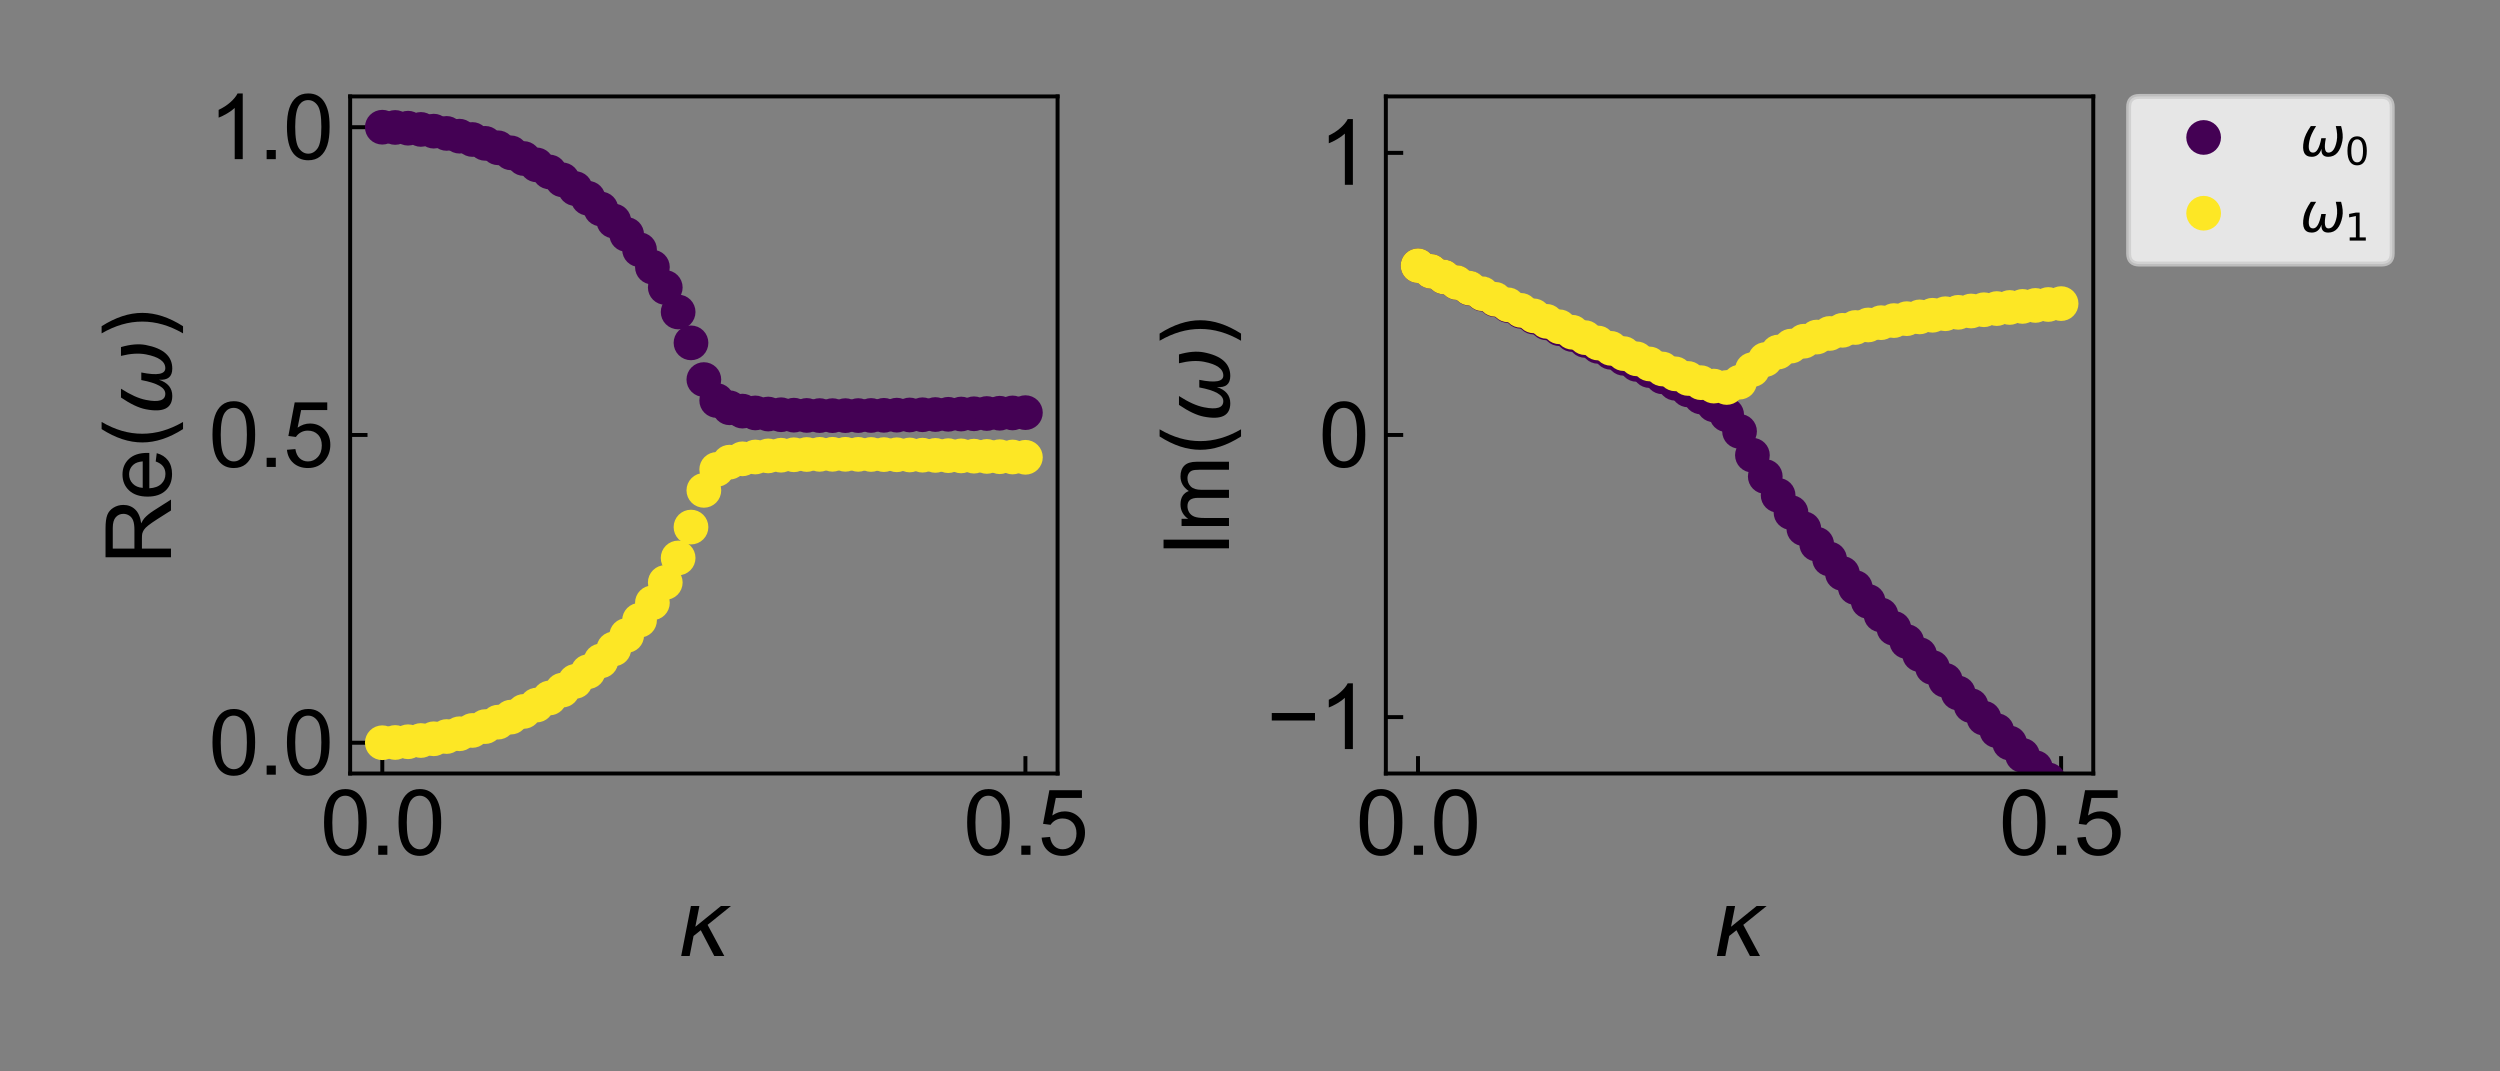 <?xml version="1.0" encoding="utf-8" standalone="no"?>
<!DOCTYPE svg PUBLIC "-//W3C//DTD SVG 1.1//EN"
  "http://www.w3.org/Graphics/SVG/1.1/DTD/svg11.dtd">
<svg xmlns:xlink="http://www.w3.org/1999/xlink" width="504pt" height="216pt" viewBox="0 0 504 216" xmlns="http://www.w3.org/2000/svg" version="1.1">
 <rect x="0" y="0" width="504" height="216" fill="#808080" stroke="none"/>
 <defs>
  <style type="text/css">*{stroke-linejoin: round; stroke-linecap: butt}</style>
 </defs>
 <g id="figure_1">
  <g id="patch_1">
   <path d="M 0 216 
L 504 216 
L 504 0 
L 0 0 
L 0 216 
z
" style="fill: none"/>
  </g>
  <g id="axes_1">
   <g id="patch_2">
    <path d="M 70.59 155.94 
L 213.206 155.94 
L 213.206 19.44 
L 70.59 19.44 
L 70.59 155.94 
z
" style="fill: none"/>
   </g>
   <g id="matplotlib.axis_1">
    <g id="xtick_1">
     <g id="line2d_1">
      <defs>
       <path id="m6645f4908b" d="M 0 0 
L 0 -3.5 
" style="stroke: #000000; stroke-width: 0.8"/>
      </defs>
      <g>
       <use xlink:href="#m6645f4908b" x="77.073" y="155.94" style="stroke: #000000; stroke-width: 0.8"/>
      </g>
     </g>
     <g id="text_1">
      <!-- 0.0 -->
      <g transform="translate(64.563 172.324) scale(0.18 -0.18)">
       <defs>
        <path id="ArialMT-30" d="M 266 2259 
Q 266 3072 433 3567 
Q 600 4063 929 4331 
Q 1259 4600 1759 4600 
Q 2128 4600 2406 4451 
Q 2684 4303 2865 4023 
Q 3047 3744 3150 3342 
Q 3253 2941 3253 2259 
Q 3253 1453 3087 958 
Q 2922 463 2592 192 
Q 2263 -78 1759 -78 
Q 1097 -78 719 397 
Q 266 969 266 2259 
z
M 844 2259 
Q 844 1131 1108 757 
Q 1372 384 1759 384 
Q 2147 384 2411 759 
Q 2675 1134 2675 2259 
Q 2675 3391 2411 3762 
Q 2147 4134 1753 4134 
Q 1366 4134 1134 3806 
Q 844 3388 844 2259 
z
" transform="scale(0.016)"/>
        <path id="ArialMT-2e" d="M 581 0 
L 581 641 
L 1222 641 
L 1222 0 
L 581 0 
z
" transform="scale(0.016)"/>
       </defs>
       <use xlink:href="#ArialMT-30"/>
       <use xlink:href="#ArialMT-2e" x="55.615"/>
       <use xlink:href="#ArialMT-30" x="83.398"/>
      </g>
     </g>
    </g>
    <g id="xtick_2">
     <g id="line2d_2">
      <g>
       <use xlink:href="#m6645f4908b" x="206.723" y="155.94" style="stroke: #000000; stroke-width: 0.8"/>
      </g>
     </g>
     <g id="text_2">
      <!-- 0.5 -->
      <g transform="translate(194.213 172.324) scale(0.18 -0.18)">
       <defs>
        <path id="ArialMT-35" d="M 266 1200 
L 856 1250 
Q 922 819 1161 601 
Q 1400 384 1738 384 
Q 2144 384 2425 690 
Q 2706 997 2706 1503 
Q 2706 1984 2436 2262 
Q 2166 2541 1728 2541 
Q 1456 2541 1237 2417 
Q 1019 2294 894 2097 
L 366 2166 
L 809 4519 
L 3088 4519 
L 3088 3981 
L 1259 3981 
L 1013 2750 
Q 1425 3038 1878 3038 
Q 2478 3038 2890 2622 
Q 3303 2206 3303 1553 
Q 3303 931 2941 478 
Q 2500 -78 1738 -78 
Q 1113 -78 717 272 
Q 322 622 266 1200 
z
" transform="scale(0.016)"/>
       </defs>
       <use xlink:href="#ArialMT-30"/>
       <use xlink:href="#ArialMT-2e" x="55.615"/>
       <use xlink:href="#ArialMT-35" x="83.398"/>
      </g>
     </g>
    </g>
    <g id="text_3">
     <!-- $\kappa$ -->
     <g transform="translate(136.588 192.786) scale(0.18 -0.18)">
      <defs>
       <path id="DejaVuSans-Oblique-3ba" d="M 938 3500 
L 1531 3500 
L 1247 2047 
L 3041 3500 
L 3741 3500 
L 2106 2181 
L 3275 0 
L 2572 0 
L 1628 1806 
L 1122 1403 
L 850 0 
L 256 0 
L 938 3500 
z
" transform="scale(0.016)"/>
      </defs>
      <use xlink:href="#DejaVuSans-Oblique-3ba" transform="translate(0 0.312)"/>
     </g>
    </g>
   </g>
   <g id="matplotlib.axis_2">
    <g id="ytick_1">
     <g id="line2d_3">
      <defs>
       <path id="me8893c1bd1" d="M 0 0 
L 3.5 0 
" style="stroke: #000000; stroke-width: 0.8"/>
      </defs>
      <g>
       <use xlink:href="#me8893c1bd1" x="70.59" y="149.735" style="stroke: #000000; stroke-width: 0.8"/>
      </g>
     </g>
     <g id="text_4">
      <!-- 0.0 -->
      <g transform="translate(42.07 156.177) scale(0.18 -0.18)">
       <use xlink:href="#ArialMT-30"/>
       <use xlink:href="#ArialMT-2e" x="55.615"/>
       <use xlink:href="#ArialMT-30" x="83.398"/>
      </g>
     </g>
    </g>
    <g id="ytick_2">
     <g id="line2d_4">
      <g>
       <use xlink:href="#me8893c1bd1" x="70.59" y="87.69" style="stroke: #000000; stroke-width: 0.8"/>
      </g>
     </g>
     <g id="text_5">
      <!-- 0.5 -->
      <g transform="translate(42.07 94.132) scale(0.18 -0.18)">
       <use xlink:href="#ArialMT-30"/>
       <use xlink:href="#ArialMT-2e" x="55.615"/>
       <use xlink:href="#ArialMT-35" x="83.398"/>
      </g>
     </g>
    </g>
    <g id="ytick_3">
     <g id="line2d_5">
      <g>
       <use xlink:href="#me8893c1bd1" x="70.59" y="25.645" style="stroke: #000000; stroke-width: 0.8"/>
      </g>
     </g>
     <g id="text_6">
      <!-- 1.0 -->
      <g transform="translate(42.07 32.087) scale(0.18 -0.18)">
       <defs>
        <path id="ArialMT-31" d="M 2384 0 
L 1822 0 
L 1822 3584 
Q 1619 3391 1289 3197 
Q 959 3003 697 2906 
L 697 3450 
Q 1169 3672 1522 3987 
Q 1875 4303 2022 4600 
L 2384 4600 
L 2384 0 
z
" transform="scale(0.016)"/>
       </defs>
       <use xlink:href="#ArialMT-31"/>
       <use xlink:href="#ArialMT-2e" x="55.615"/>
       <use xlink:href="#ArialMT-30" x="83.398"/>
      </g>
     </g>
    </g>
    <g id="text_7">
     <!-- Re$(\omega)$ -->
     <g transform="translate(34.492 113.79) rotate(-90) scale(0.18 -0.18)">
      <defs>
       <path id="ArialMT-52" d="M 503 0 
L 503 4581 
L 2534 4581 
Q 3147 4581 3465 4457 
Q 3784 4334 3975 4021 
Q 4166 3709 4166 3331 
Q 4166 2844 3850 2509 
Q 3534 2175 2875 2084 
Q 3116 1969 3241 1856 
Q 3506 1613 3744 1247 
L 4541 0 
L 3778 0 
L 3172 953 
Q 2906 1366 2734 1584 
Q 2563 1803 2427 1890 
Q 2291 1978 2150 2013 
Q 2047 2034 1813 2034 
L 1109 2034 
L 1109 0 
L 503 0 
z
M 1109 2559 
L 2413 2559 
Q 2828 2559 3062 2645 
Q 3297 2731 3419 2920 
Q 3541 3109 3541 3331 
Q 3541 3656 3305 3865 
Q 3069 4075 2559 4075 
L 1109 4075 
L 1109 2559 
z
" transform="scale(0.016)"/>
       <path id="ArialMT-65" d="M 2694 1069 
L 3275 997 
Q 3138 488 2766 206 
Q 2394 -75 1816 -75 
Q 1088 -75 661 373 
Q 234 822 234 1631 
Q 234 2469 665 2931 
Q 1097 3394 1784 3394 
Q 2450 3394 2872 2941 
Q 3294 2488 3294 1666 
Q 3294 1616 3291 1516 
L 816 1516 
Q 847 969 1125 678 
Q 1403 388 1819 388 
Q 2128 388 2347 550 
Q 2566 713 2694 1069 
z
M 847 1978 
L 2700 1978 
Q 2663 2397 2488 2606 
Q 2219 2931 1791 2931 
Q 1403 2931 1139 2672 
Q 875 2413 847 1978 
z
" transform="scale(0.016)"/>
       <path id="DejaVuSans-28" d="M 1984 4856 
Q 1566 4138 1362 3434 
Q 1159 2731 1159 2009 
Q 1159 1288 1364 580 
Q 1569 -128 1984 -844 
L 1484 -844 
Q 1016 -109 783 600 
Q 550 1309 550 2009 
Q 550 2706 781 3412 
Q 1013 4119 1484 4856 
L 1984 4856 
z
" transform="scale(0.016)"/>
       <path id="DejaVuSans-Oblique-3c9" d="M 1369 -91 
Q 72 -91 434 1766 
Q 575 2500 1256 3500 
L 1875 3500 
Q 1231 2500 1088 1750 
Q 819 397 1519 397 
Q 2166 397 2478 2078 
L 3009 2078 
Q 2669 388 3316 397 
Q 4013 403 4275 1750 
Q 4419 2500 4169 3500 
L 4788 3500 
Q 5075 2500 4934 1766 
Q 4578 -94 3278 -91 
Q 2428 -88 2503 844 
Q 2194 -91 1369 -91 
z
" transform="scale(0.016)"/>
       <path id="DejaVuSans-29" d="M 513 4856 
L 1013 4856 
Q 1481 4119 1714 3412 
Q 1947 2706 1947 2009 
Q 1947 1309 1714 600 
Q 1481 -109 1013 -844 
L 513 -844 
Q 928 -128 1133 580 
Q 1338 1288 1338 2009 
Q 1338 2731 1133 3434 
Q 928 4138 513 4856 
z
" transform="scale(0.016)"/>
      </defs>
      <use xlink:href="#ArialMT-52" transform="translate(0 0.125)"/>
      <use xlink:href="#ArialMT-65" transform="translate(72.217 0.125)"/>
      <use xlink:href="#DejaVuSans-28" transform="translate(127.832 0.125)"/>
      <use xlink:href="#DejaVuSans-Oblique-3c9" transform="translate(166.846 0.125)"/>
      <use xlink:href="#DejaVuSans-29" transform="translate(250.586 0.125)"/>
     </g>
    </g>
   </g>
   <g id="line2d_6">
    <defs>
     <path id="m4c9f1d800b" d="M 0 3 
C 0.796 3 1.559 2.684 2.121 2.121 
C 2.684 1.559 3 0.796 3 0 
C 3 -0.796 2.684 -1.559 2.121 -2.121 
C 1.559 -2.684 0.796 -3 0 -3 
C -0.796 -3 -1.559 -2.684 -2.121 -2.121 
C -2.684 -1.559 -3 -0.796 -3 0 
C -3 0.796 -2.684 1.559 -2.121 2.121 
C -1.559 2.684 -0.796 3 0 3 
z
" style="stroke: #440154"/>
    </defs>
    <g clip-path="url(#p0777ead910)">
     <use xlink:href="#m4c9f1d800b" x="77.073" y="25.645" style="fill: #440154; stroke: #440154"/>
     <use xlink:href="#m4c9f1d800b" x="79.666" y="25.694" style="fill: #440154; stroke: #440154"/>
     <use xlink:href="#m4c9f1d800b" x="82.259" y="25.843" style="fill: #440154; stroke: #440154"/>
     <use xlink:href="#m4c9f1d800b" x="84.852" y="26.092" style="fill: #440154; stroke: #440154"/>
     <use xlink:href="#m4c9f1d800b" x="87.445" y="26.442" style="fill: #440154; stroke: #440154"/>
     <use xlink:href="#m4c9f1d800b" x="90.038" y="26.896" style="fill: #440154; stroke: #440154"/>
     <use xlink:href="#m4c9f1d800b" x="92.631" y="27.454" style="fill: #440154; stroke: #440154"/>
     <use xlink:href="#m4c9f1d800b" x="95.224" y="28.121" style="fill: #440154; stroke: #440154"/>
     <use xlink:href="#m4c9f1d800b" x="97.817" y="28.9" style="fill: #440154; stroke: #440154"/>
     <use xlink:href="#m4c9f1d800b" x="100.41" y="29.795" style="fill: #440154; stroke: #440154"/>
     <use xlink:href="#m4c9f1d800b" x="103.003" y="30.813" style="fill: #440154; stroke: #440154"/>
     <use xlink:href="#m4c9f1d800b" x="105.596" y="31.959" style="fill: #440154; stroke: #440154"/>
     <use xlink:href="#m4c9f1d800b" x="108.189" y="33.241" style="fill: #440154; stroke: #440154"/>
     <use xlink:href="#m4c9f1d800b" x="110.782" y="34.67" style="fill: #440154; stroke: #440154"/>
     <use xlink:href="#m4c9f1d800b" x="113.375" y="36.257" style="fill: #440154; stroke: #440154"/>
     <use xlink:href="#m4c9f1d800b" x="115.968" y="38.018" style="fill: #440154; stroke: #440154"/>
     <use xlink:href="#m4c9f1d800b" x="118.561" y="39.972" style="fill: #440154; stroke: #440154"/>
     <use xlink:href="#m4c9f1d800b" x="121.154" y="42.142" style="fill: #440154; stroke: #440154"/>
     <use xlink:href="#m4c9f1d800b" x="123.747" y="44.562" style="fill: #440154; stroke: #440154"/>
     <use xlink:href="#m4c9f1d800b" x="126.34" y="47.274" style="fill: #440154; stroke: #440154"/>
     <use xlink:href="#m4c9f1d800b" x="128.933" y="50.34" style="fill: #440154; stroke: #440154"/>
     <use xlink:href="#m4c9f1d800b" x="131.526" y="53.851" style="fill: #440154; stroke: #440154"/>
     <use xlink:href="#m4c9f1d800b" x="134.119" y="57.953" style="fill: #440154; stroke: #440154"/>
     <use xlink:href="#m4c9f1d800b" x="136.712" y="62.896" style="fill: #440154; stroke: #440154"/>
     <use xlink:href="#m4c9f1d800b" x="139.305" y="69.121" style="fill: #440154; stroke: #440154"/>
     <use xlink:href="#m4c9f1d800b" x="141.898" y="76.522" style="fill: #440154; stroke: #440154"/>
     <use xlink:href="#m4c9f1d800b" x="144.491" y="80.744" style="fill: #440154; stroke: #440154"/>
     <use xlink:href="#m4c9f1d800b" x="147.084" y="82.21" style="fill: #440154; stroke: #440154"/>
     <use xlink:href="#m4c9f1d800b" x="149.677" y="82.879" style="fill: #440154; stroke: #440154"/>
     <use xlink:href="#m4c9f1d800b" x="152.27" y="83.247" style="fill: #440154; stroke: #440154"/>
     <use xlink:href="#m4c9f1d800b" x="154.863" y="83.47" style="fill: #440154; stroke: #440154"/>
     <use xlink:href="#m4c9f1d800b" x="157.456" y="83.61" style="fill: #440154; stroke: #440154"/>
     <use xlink:href="#m4c9f1d800b" x="160.049" y="83.698" style="fill: #440154; stroke: #440154"/>
     <use xlink:href="#m4c9f1d800b" x="162.642" y="83.752" style="fill: #440154; stroke: #440154"/>
     <use xlink:href="#m4c9f1d800b" x="165.235" y="83.782" style="fill: #440154; stroke: #440154"/>
     <use xlink:href="#m4c9f1d800b" x="167.828" y="83.793" style="fill: #440154; stroke: #440154"/>
     <use xlink:href="#m4c9f1d800b" x="170.421" y="83.791" style="fill: #440154; stroke: #440154"/>
     <use xlink:href="#m4c9f1d800b" x="173.014" y="83.779" style="fill: #440154; stroke: #440154"/>
     <use xlink:href="#m4c9f1d800b" x="175.607" y="83.758" style="fill: #440154; stroke: #440154"/>
     <use xlink:href="#m4c9f1d800b" x="178.2" y="83.73" style="fill: #440154; stroke: #440154"/>
     <use xlink:href="#m4c9f1d800b" x="180.793" y="83.696" style="fill: #440154; stroke: #440154"/>
     <use xlink:href="#m4c9f1d800b" x="183.386" y="83.658" style="fill: #440154; stroke: #440154"/>
     <use xlink:href="#m4c9f1d800b" x="185.979" y="83.616" style="fill: #440154; stroke: #440154"/>
     <use xlink:href="#m4c9f1d800b" x="188.572" y="83.571" style="fill: #440154; stroke: #440154"/>
     <use xlink:href="#m4c9f1d800b" x="191.165" y="83.522" style="fill: #440154; stroke: #440154"/>
     <use xlink:href="#m4c9f1d800b" x="193.758" y="83.471" style="fill: #440154; stroke: #440154"/>
     <use xlink:href="#m4c9f1d800b" x="196.351" y="83.418" style="fill: #440154; stroke: #440154"/>
     <use xlink:href="#m4c9f1d800b" x="198.944" y="83.364" style="fill: #440154; stroke: #440154"/>
     <use xlink:href="#m4c9f1d800b" x="201.537" y="83.307" style="fill: #440154; stroke: #440154"/>
     <use xlink:href="#m4c9f1d800b" x="204.13" y="83.249" style="fill: #440154; stroke: #440154"/>
     <use xlink:href="#m4c9f1d800b" x="206.723" y="83.189" style="fill: #440154; stroke: #440154"/>
    </g>
   </g>
   <g id="line2d_7">
    <defs>
     <path id="m9fecffdcce" d="M 0 3 
C 0.796 3 1.559 2.684 2.121 2.121 
C 2.684 1.559 3 0.796 3 0 
C 3 -0.796 2.684 -1.559 2.121 -2.121 
C 1.559 -2.684 0.796 -3 0 -3 
C -0.796 -3 -1.559 -2.684 -2.121 -2.121 
C -2.684 -1.559 -3 -0.796 -3 0 
C -3 0.796 -2.684 1.559 -2.121 2.121 
C -1.559 2.684 -0.796 3 0 3 
z
" style="stroke: #fde725"/>
    </defs>
    <g clip-path="url(#p0777ead910)">
     <use xlink:href="#m9fecffdcce" x="77.073" y="149.735" style="fill: #fde725; stroke: #fde725"/>
     <use xlink:href="#m9fecffdcce" x="79.666" y="149.686" style="fill: #fde725; stroke: #fde725"/>
     <use xlink:href="#m9fecffdcce" x="82.259" y="149.537" style="fill: #fde725; stroke: #fde725"/>
     <use xlink:href="#m9fecffdcce" x="84.852" y="149.288" style="fill: #fde725; stroke: #fde725"/>
     <use xlink:href="#m9fecffdcce" x="87.445" y="148.938" style="fill: #fde725; stroke: #fde725"/>
     <use xlink:href="#m9fecffdcce" x="90.038" y="148.484" style="fill: #fde725; stroke: #fde725"/>
     <use xlink:href="#m9fecffdcce" x="92.631" y="147.926" style="fill: #fde725; stroke: #fde725"/>
     <use xlink:href="#m9fecffdcce" x="95.224" y="147.259" style="fill: #fde725; stroke: #fde725"/>
     <use xlink:href="#m9fecffdcce" x="97.817" y="146.48" style="fill: #fde725; stroke: #fde725"/>
     <use xlink:href="#m9fecffdcce" x="100.41" y="145.585" style="fill: #fde725; stroke: #fde725"/>
     <use xlink:href="#m9fecffdcce" x="103.003" y="144.567" style="fill: #fde725; stroke: #fde725"/>
     <use xlink:href="#m9fecffdcce" x="105.596" y="143.421" style="fill: #fde725; stroke: #fde725"/>
     <use xlink:href="#m9fecffdcce" x="108.189" y="142.139" style="fill: #fde725; stroke: #fde725"/>
     <use xlink:href="#m9fecffdcce" x="110.782" y="140.71" style="fill: #fde725; stroke: #fde725"/>
     <use xlink:href="#m9fecffdcce" x="113.375" y="139.123" style="fill: #fde725; stroke: #fde725"/>
     <use xlink:href="#m9fecffdcce" x="115.968" y="137.362" style="fill: #fde725; stroke: #fde725"/>
     <use xlink:href="#m9fecffdcce" x="118.561" y="135.408" style="fill: #fde725; stroke: #fde725"/>
     <use xlink:href="#m9fecffdcce" x="121.154" y="133.238" style="fill: #fde725; stroke: #fde725"/>
     <use xlink:href="#m9fecffdcce" x="123.747" y="130.818" style="fill: #fde725; stroke: #fde725"/>
     <use xlink:href="#m9fecffdcce" x="126.34" y="128.106" style="fill: #fde725; stroke: #fde725"/>
     <use xlink:href="#m9fecffdcce" x="128.933" y="125.04" style="fill: #fde725; stroke: #fde725"/>
     <use xlink:href="#m9fecffdcce" x="131.526" y="121.529" style="fill: #fde725; stroke: #fde725"/>
     <use xlink:href="#m9fecffdcce" x="134.119" y="117.427" style="fill: #fde725; stroke: #fde725"/>
     <use xlink:href="#m9fecffdcce" x="136.712" y="112.484" style="fill: #fde725; stroke: #fde725"/>
     <use xlink:href="#m9fecffdcce" x="139.305" y="106.259" style="fill: #fde725; stroke: #fde725"/>
     <use xlink:href="#m9fecffdcce" x="141.898" y="98.858" style="fill: #fde725; stroke: #fde725"/>
     <use xlink:href="#m9fecffdcce" x="144.491" y="94.636" style="fill: #fde725; stroke: #fde725"/>
     <use xlink:href="#m9fecffdcce" x="147.084" y="93.17" style="fill: #fde725; stroke: #fde725"/>
     <use xlink:href="#m9fecffdcce" x="149.677" y="92.501" style="fill: #fde725; stroke: #fde725"/>
     <use xlink:href="#m9fecffdcce" x="152.27" y="92.133" style="fill: #fde725; stroke: #fde725"/>
     <use xlink:href="#m9fecffdcce" x="154.863" y="91.91" style="fill: #fde725; stroke: #fde725"/>
     <use xlink:href="#m9fecffdcce" x="157.456" y="91.77" style="fill: #fde725; stroke: #fde725"/>
     <use xlink:href="#m9fecffdcce" x="160.049" y="91.682" style="fill: #fde725; stroke: #fde725"/>
     <use xlink:href="#m9fecffdcce" x="162.642" y="91.628" style="fill: #fde725; stroke: #fde725"/>
     <use xlink:href="#m9fecffdcce" x="165.235" y="91.598" style="fill: #fde725; stroke: #fde725"/>
     <use xlink:href="#m9fecffdcce" x="167.828" y="91.587" style="fill: #fde725; stroke: #fde725"/>
     <use xlink:href="#m9fecffdcce" x="170.421" y="91.589" style="fill: #fde725; stroke: #fde725"/>
     <use xlink:href="#m9fecffdcce" x="173.014" y="91.601" style="fill: #fde725; stroke: #fde725"/>
     <use xlink:href="#m9fecffdcce" x="175.607" y="91.622" style="fill: #fde725; stroke: #fde725"/>
     <use xlink:href="#m9fecffdcce" x="178.2" y="91.65" style="fill: #fde725; stroke: #fde725"/>
     <use xlink:href="#m9fecffdcce" x="180.793" y="91.684" style="fill: #fde725; stroke: #fde725"/>
     <use xlink:href="#m9fecffdcce" x="183.386" y="91.722" style="fill: #fde725; stroke: #fde725"/>
     <use xlink:href="#m9fecffdcce" x="185.979" y="91.764" style="fill: #fde725; stroke: #fde725"/>
     <use xlink:href="#m9fecffdcce" x="188.572" y="91.809" style="fill: #fde725; stroke: #fde725"/>
     <use xlink:href="#m9fecffdcce" x="191.165" y="91.858" style="fill: #fde725; stroke: #fde725"/>
     <use xlink:href="#m9fecffdcce" x="193.758" y="91.909" style="fill: #fde725; stroke: #fde725"/>
     <use xlink:href="#m9fecffdcce" x="196.351" y="91.962" style="fill: #fde725; stroke: #fde725"/>
     <use xlink:href="#m9fecffdcce" x="198.944" y="92.016" style="fill: #fde725; stroke: #fde725"/>
     <use xlink:href="#m9fecffdcce" x="201.537" y="92.073" style="fill: #fde725; stroke: #fde725"/>
     <use xlink:href="#m9fecffdcce" x="204.13" y="92.131" style="fill: #fde725; stroke: #fde725"/>
     <use xlink:href="#m9fecffdcce" x="206.723" y="92.191" style="fill: #fde725; stroke: #fde725"/>
    </g>
   </g>
   <g id="patch_3">
    <path d="M 70.59 155.94 
L 70.59 19.44 
" style="fill: none; stroke: #000000; stroke-width: 0.8; stroke-linejoin: miter; stroke-linecap: square"/>
   </g>
   <g id="patch_4">
    <path d="M 213.206 155.94 
L 213.206 19.44 
" style="fill: none; stroke: #000000; stroke-width: 0.8; stroke-linejoin: miter; stroke-linecap: square"/>
   </g>
   <g id="patch_5">
    <path d="M 70.59 155.94 
L 213.206 155.94 
" style="fill: none; stroke: #000000; stroke-width: 0.8; stroke-linejoin: miter; stroke-linecap: square"/>
   </g>
   <g id="patch_6">
    <path d="M 70.59 19.44 
L 213.206 19.44 
" style="fill: none; stroke: #000000; stroke-width: 0.8; stroke-linejoin: miter; stroke-linecap: square"/>
   </g>
  </g>
  <g id="axes_2">
   <g id="patch_7">
    <path d="M 279.386 155.94 
L 422.001 155.94 
L 422.001 19.44 
L 279.386 19.44 
L 279.386 155.94 
z
" style="fill: none"/>
   </g>
   <g id="matplotlib.axis_3">
    <g id="xtick_3">
     <g id="line2d_8">
      <g>
       <use xlink:href="#m6645f4908b" x="285.868" y="155.94" style="stroke: #000000; stroke-width: 0.8"/>
      </g>
     </g>
     <g id="text_8">
      <!-- 0.0 -->
      <g transform="translate(273.358 172.324) scale(0.18 -0.18)">
       <use xlink:href="#ArialMT-30"/>
       <use xlink:href="#ArialMT-2e" x="55.615"/>
       <use xlink:href="#ArialMT-30" x="83.398"/>
      </g>
     </g>
    </g>
    <g id="xtick_4">
     <g id="line2d_9">
      <g>
       <use xlink:href="#m6645f4908b" x="415.519" y="155.94" style="stroke: #000000; stroke-width: 0.8"/>
      </g>
     </g>
     <g id="text_9">
      <!-- 0.5 -->
      <g transform="translate(403.009 172.324) scale(0.18 -0.18)">
       <use xlink:href="#ArialMT-30"/>
       <use xlink:href="#ArialMT-2e" x="55.615"/>
       <use xlink:href="#ArialMT-35" x="83.398"/>
      </g>
     </g>
    </g>
    <g id="text_10">
     <!-- $\kappa$ -->
     <g transform="translate(345.383 192.786) scale(0.18 -0.18)">
      <use xlink:href="#DejaVuSans-Oblique-3ba" transform="translate(0 0.312)"/>
     </g>
    </g>
   </g>
   <g id="matplotlib.axis_4">
    <g id="ytick_4">
     <g id="line2d_10">
      <g>
       <use xlink:href="#me8893c1bd1" x="279.386" y="144.565" style="stroke: #000000; stroke-width: 0.8"/>
      </g>
     </g>
     <g id="text_11">
      <!-- −1 -->
      <g transform="translate(255.363 151.007) scale(0.18 -0.18)">
       <defs>
        <path id="ArialMT-2212" d="M 3381 1997 
L 356 1997 
L 356 2522 
L 3381 2522 
L 3381 1997 
z
" transform="scale(0.016)"/>
       </defs>
       <use xlink:href="#ArialMT-2212"/>
       <use xlink:href="#ArialMT-31" x="58.398"/>
      </g>
     </g>
    </g>
    <g id="ytick_5">
     <g id="line2d_11">
      <g>
       <use xlink:href="#me8893c1bd1" x="279.386" y="87.69" style="stroke: #000000; stroke-width: 0.8"/>
      </g>
     </g>
     <g id="text_12">
      <!-- 0 -->
      <g transform="translate(265.876 94.132) scale(0.18 -0.18)">
       <use xlink:href="#ArialMT-30"/>
      </g>
     </g>
    </g>
    <g id="ytick_6">
     <g id="line2d_12">
      <g>
       <use xlink:href="#me8893c1bd1" x="279.386" y="30.815" style="stroke: #000000; stroke-width: 0.8"/>
      </g>
     </g>
     <g id="text_13">
      <!-- 1 -->
      <g transform="translate(265.876 37.257) scale(0.18 -0.18)">
       <use xlink:href="#ArialMT-31"/>
      </g>
     </g>
    </g>
    <g id="text_14">
     <!-- Im$(\omega)$ -->
     <g transform="translate(247.785 112.26) rotate(-90) scale(0.18 -0.18)">
      <defs>
       <path id="ArialMT-49" d="M 597 0 
L 597 4581 
L 1203 4581 
L 1203 0 
L 597 0 
z
" transform="scale(0.016)"/>
       <path id="ArialMT-6d" d="M 422 0 
L 422 3319 
L 925 3319 
L 925 2853 
Q 1081 3097 1340 3245 
Q 1600 3394 1931 3394 
Q 2300 3394 2536 3241 
Q 2772 3088 2869 2813 
Q 3263 3394 3894 3394 
Q 4388 3394 4653 3120 
Q 4919 2847 4919 2278 
L 4919 0 
L 4359 0 
L 4359 2091 
Q 4359 2428 4304 2576 
Q 4250 2725 4106 2815 
Q 3963 2906 3769 2906 
Q 3419 2906 3187 2673 
Q 2956 2441 2956 1928 
L 2956 0 
L 2394 0 
L 2394 2156 
Q 2394 2531 2256 2718 
Q 2119 2906 1806 2906 
Q 1569 2906 1367 2781 
Q 1166 2656 1075 2415 
Q 984 2175 984 1722 
L 984 0 
L 422 0 
z
" transform="scale(0.016)"/>
      </defs>
      <use xlink:href="#ArialMT-49" transform="translate(0 0.125)"/>
      <use xlink:href="#ArialMT-6d" transform="translate(27.783 0.125)"/>
      <use xlink:href="#DejaVuSans-28" transform="translate(111.084 0.125)"/>
      <use xlink:href="#DejaVuSans-Oblique-3c9" transform="translate(150.098 0.125)"/>
      <use xlink:href="#DejaVuSans-29" transform="translate(233.838 0.125)"/>
     </g>
    </g>
   </g>
   <g id="line2d_13">
    <g clip-path="url(#p3eb705a4b0)">
     <use xlink:href="#m4c9f1d800b" x="285.868" y="53.565" style="fill: #440154; stroke: #440154"/>
     <use xlink:href="#m4c9f1d800b" x="288.461" y="54.704" style="fill: #440154; stroke: #440154"/>
     <use xlink:href="#m4c9f1d800b" x="291.054" y="55.846" style="fill: #440154; stroke: #440154"/>
     <use xlink:href="#m4c9f1d800b" x="293.647" y="56.99" style="fill: #440154; stroke: #440154"/>
     <use xlink:href="#m4c9f1d800b" x="296.24" y="58.138" style="fill: #440154; stroke: #440154"/>
     <use xlink:href="#m4c9f1d800b" x="298.833" y="59.289" style="fill: #440154; stroke: #440154"/>
     <use xlink:href="#m4c9f1d800b" x="301.426" y="60.443" style="fill: #440154; stroke: #440154"/>
     <use xlink:href="#m4c9f1d800b" x="304.019" y="61.6" style="fill: #440154; stroke: #440154"/>
     <use xlink:href="#m4c9f1d800b" x="306.612" y="62.761" style="fill: #440154; stroke: #440154"/>
     <use xlink:href="#m4c9f1d800b" x="309.205" y="63.927" style="fill: #440154; stroke: #440154"/>
     <use xlink:href="#m4c9f1d800b" x="311.798" y="65.096" style="fill: #440154; stroke: #440154"/>
     <use xlink:href="#m4c9f1d800b" x="314.391" y="66.27" style="fill: #440154; stroke: #440154"/>
     <use xlink:href="#m4c9f1d800b" x="316.984" y="67.449" style="fill: #440154; stroke: #440154"/>
     <use xlink:href="#m4c9f1d800b" x="319.577" y="68.635" style="fill: #440154; stroke: #440154"/>
     <use xlink:href="#m4c9f1d800b" x="322.17" y="69.828" style="fill: #440154; stroke: #440154"/>
     <use xlink:href="#m4c9f1d800b" x="324.763" y="71.029" style="fill: #440154; stroke: #440154"/>
     <use xlink:href="#m4c9f1d800b" x="327.356" y="72.24" style="fill: #440154; stroke: #440154"/>
     <use xlink:href="#m4c9f1d800b" x="329.949" y="73.465" style="fill: #440154; stroke: #440154"/>
     <use xlink:href="#m4c9f1d800b" x="332.542" y="74.706" style="fill: #440154; stroke: #440154"/>
     <use xlink:href="#m4c9f1d800b" x="335.135" y="75.969" style="fill: #440154; stroke: #440154"/>
     <use xlink:href="#m4c9f1d800b" x="337.728" y="77.264" style="fill: #440154; stroke: #440154"/>
     <use xlink:href="#m4c9f1d800b" x="340.321" y="78.608" style="fill: #440154; stroke: #440154"/>
     <use xlink:href="#m4c9f1d800b" x="342.914" y="80.033" style="fill: #440154; stroke: #440154"/>
     <use xlink:href="#m4c9f1d800b" x="345.507" y="81.618" style="fill: #440154; stroke: #440154"/>
     <use xlink:href="#m4c9f1d800b" x="348.1" y="83.614" style="fill: #440154; stroke: #440154"/>
     <use xlink:href="#m4c9f1d800b" x="350.693" y="86.963" style="fill: #440154; stroke: #440154"/>
     <use xlink:href="#m4c9f1d800b" x="353.286" y="91.765" style="fill: #440154; stroke: #440154"/>
     <use xlink:href="#m4c9f1d800b" x="355.879" y="96.068" style="fill: #440154; stroke: #440154"/>
     <use xlink:href="#m4c9f1d800b" x="358.472" y="99.858" style="fill: #440154; stroke: #440154"/>
     <use xlink:href="#m4c9f1d800b" x="361.065" y="103.33" style="fill: #440154; stroke: #440154"/>
     <use xlink:href="#m4c9f1d800b" x="363.658" y="106.592" style="fill: #440154; stroke: #440154"/>
     <use xlink:href="#m4c9f1d800b" x="366.251" y="109.703" style="fill: #440154; stroke: #440154"/>
     <use xlink:href="#m4c9f1d800b" x="368.844" y="112.703" style="fill: #440154; stroke: #440154"/>
     <use xlink:href="#m4c9f1d800b" x="371.437" y="115.615" style="fill: #440154; stroke: #440154"/>
     <use xlink:href="#m4c9f1d800b" x="374.03" y="118.457" style="fill: #440154; stroke: #440154"/>
     <use xlink:href="#m4c9f1d800b" x="376.623" y="121.242" style="fill: #440154; stroke: #440154"/>
     <use xlink:href="#m4c9f1d800b" x="379.216" y="123.978" style="fill: #440154; stroke: #440154"/>
     <use xlink:href="#m4c9f1d800b" x="381.809" y="126.675" style="fill: #440154; stroke: #440154"/>
     <use xlink:href="#m4c9f1d800b" x="384.402" y="129.336" style="fill: #440154; stroke: #440154"/>
     <use xlink:href="#m4c9f1d800b" x="386.996" y="131.968" style="fill: #440154; stroke: #440154"/>
     <use xlink:href="#m4c9f1d800b" x="389.589" y="134.573" style="fill: #440154; stroke: #440154"/>
     <use xlink:href="#m4c9f1d800b" x="392.182" y="137.155" style="fill: #440154; stroke: #440154"/>
     <use xlink:href="#m4c9f1d800b" x="394.775" y="139.716" style="fill: #440154; stroke: #440154"/>
     <use xlink:href="#m4c9f1d800b" x="397.368" y="142.259" style="fill: #440154; stroke: #440154"/>
     <use xlink:href="#m4c9f1d800b" x="399.961" y="144.786" style="fill: #440154; stroke: #440154"/>
     <use xlink:href="#m4c9f1d800b" x="402.554" y="147.297" style="fill: #440154; stroke: #440154"/>
     <use xlink:href="#m4c9f1d800b" x="405.147" y="149.795" style="fill: #440154; stroke: #440154"/>
     <use xlink:href="#m4c9f1d800b" x="407.74" y="152.281" style="fill: #440154; stroke: #440154"/>
     <use xlink:href="#m4c9f1d800b" x="410.333" y="154.755" style="fill: #440154; stroke: #440154"/>
     <use xlink:href="#m4c9f1d800b" x="412.926" y="157.219" style="fill: #440154; stroke: #440154"/>
     <use xlink:href="#m4c9f1d800b" x="415.519" y="159.674" style="fill: #440154; stroke: #440154"/>
    </g>
   </g>
   <g id="line2d_14">
    <g clip-path="url(#p3eb705a4b0)">
     <use xlink:href="#m9fecffdcce" x="285.868" y="53.565" style="fill: #fde725; stroke: #fde725"/>
     <use xlink:href="#m9fecffdcce" x="288.461" y="54.701" style="fill: #fde725; stroke: #fde725"/>
     <use xlink:href="#m9fecffdcce" x="291.054" y="55.834" style="fill: #fde725; stroke: #fde725"/>
     <use xlink:href="#m9fecffdcce" x="293.647" y="56.965" style="fill: #fde725; stroke: #fde725"/>
     <use xlink:href="#m9fecffdcce" x="296.24" y="58.092" style="fill: #fde725; stroke: #fde725"/>
     <use xlink:href="#m9fecffdcce" x="298.833" y="59.216" style="fill: #fde725; stroke: #fde725"/>
     <use xlink:href="#m9fecffdcce" x="301.426" y="60.337" style="fill: #fde725; stroke: #fde725"/>
     <use xlink:href="#m9fecffdcce" x="304.019" y="61.455" style="fill: #fde725; stroke: #fde725"/>
     <use xlink:href="#m9fecffdcce" x="306.612" y="62.569" style="fill: #fde725; stroke: #fde725"/>
     <use xlink:href="#m9fecffdcce" x="309.205" y="63.678" style="fill: #fde725; stroke: #fde725"/>
     <use xlink:href="#m9fecffdcce" x="311.798" y="64.784" style="fill: #fde725; stroke: #fde725"/>
     <use xlink:href="#m9fecffdcce" x="314.391" y="65.885" style="fill: #fde725; stroke: #fde725"/>
     <use xlink:href="#m9fecffdcce" x="316.984" y="66.981" style="fill: #fde725; stroke: #fde725"/>
     <use xlink:href="#m9fecffdcce" x="319.577" y="68.07" style="fill: #fde725; stroke: #fde725"/>
     <use xlink:href="#m9fecffdcce" x="322.17" y="69.152" style="fill: #fde725; stroke: #fde725"/>
     <use xlink:href="#m9fecffdcce" x="324.763" y="70.226" style="fill: #fde725; stroke: #fde725"/>
     <use xlink:href="#m9fecffdcce" x="327.356" y="71.29" style="fill: #fde725; stroke: #fde725"/>
     <use xlink:href="#m9fecffdcce" x="329.949" y="72.34" style="fill: #fde725; stroke: #fde725"/>
     <use xlink:href="#m9fecffdcce" x="332.542" y="73.374" style="fill: #fde725; stroke: #fde725"/>
     <use xlink:href="#m9fecffdcce" x="335.135" y="74.386" style="fill: #fde725; stroke: #fde725"/>
     <use xlink:href="#m9fecffdcce" x="337.728" y="75.366" style="fill: #fde725; stroke: #fde725"/>
     <use xlink:href="#m9fecffdcce" x="340.321" y="76.297" style="fill: #fde725; stroke: #fde725"/>
     <use xlink:href="#m9fecffdcce" x="342.914" y="77.147" style="fill: #fde725; stroke: #fde725"/>
     <use xlink:href="#m9fecffdcce" x="345.507" y="77.837" style="fill: #fde725; stroke: #fde725"/>
     <use xlink:href="#m9fecffdcce" x="348.1" y="78.116" style="fill: #fde725; stroke: #fde725"/>
     <use xlink:href="#m9fecffdcce" x="350.693" y="77.042" style="fill: #fde725; stroke: #fde725"/>
     <use xlink:href="#m9fecffdcce" x="353.286" y="74.515" style="fill: #fde725; stroke: #fde725"/>
     <use xlink:href="#m9fecffdcce" x="355.879" y="72.487" style="fill: #fde725; stroke: #fde725"/>
     <use xlink:href="#m9fecffdcce" x="358.472" y="70.972" style="fill: #fde725; stroke: #fde725"/>
     <use xlink:href="#m9fecffdcce" x="361.065" y="69.775" style="fill: #fde725; stroke: #fde725"/>
     <use xlink:href="#m9fecffdcce" x="363.658" y="68.788" style="fill: #fde725; stroke: #fde725"/>
     <use xlink:href="#m9fecffdcce" x="366.251" y="67.952" style="fill: #fde725; stroke: #fde725"/>
     <use xlink:href="#m9fecffdcce" x="368.844" y="67.227" style="fill: #fde725; stroke: #fde725"/>
     <use xlink:href="#m9fecffdcce" x="371.437" y="66.59" style="fill: #fde725; stroke: #fde725"/>
     <use xlink:href="#m9fecffdcce" x="374.03" y="66.023" style="fill: #fde725; stroke: #fde725"/>
     <use xlink:href="#m9fecffdcce" x="376.623" y="65.513" style="fill: #fde725; stroke: #fde725"/>
     <use xlink:href="#m9fecffdcce" x="379.216" y="65.052" style="fill: #fde725; stroke: #fde725"/>
     <use xlink:href="#m9fecffdcce" x="381.809" y="64.63" style="fill: #fde725; stroke: #fde725"/>
     <use xlink:href="#m9fecffdcce" x="384.402" y="64.244" style="fill: #fde725; stroke: #fde725"/>
     <use xlink:href="#m9fecffdcce" x="386.996" y="63.887" style="fill: #fde725; stroke: #fde725"/>
     <use xlink:href="#m9fecffdcce" x="389.589" y="63.557" style="fill: #fde725; stroke: #fde725"/>
     <use xlink:href="#m9fecffdcce" x="392.182" y="63.25" style="fill: #fde725; stroke: #fde725"/>
     <use xlink:href="#m9fecffdcce" x="394.775" y="62.964" style="fill: #fde725; stroke: #fde725"/>
     <use xlink:href="#m9fecffdcce" x="397.368" y="62.696" style="fill: #fde725; stroke: #fde725"/>
     <use xlink:href="#m9fecffdcce" x="399.961" y="62.444" style="fill: #fde725; stroke: #fde725"/>
     <use xlink:href="#m9fecffdcce" x="402.554" y="62.208" style="fill: #fde725; stroke: #fde725"/>
     <use xlink:href="#m9fecffdcce" x="405.147" y="61.985" style="fill: #fde725; stroke: #fde725"/>
     <use xlink:href="#m9fecffdcce" x="407.74" y="61.774" style="fill: #fde725; stroke: #fde725"/>
     <use xlink:href="#m9fecffdcce" x="410.333" y="61.575" style="fill: #fde725; stroke: #fde725"/>
     <use xlink:href="#m9fecffdcce" x="412.926" y="61.386" style="fill: #fde725; stroke: #fde725"/>
     <use xlink:href="#m9fecffdcce" x="415.519" y="61.206" style="fill: #fde725; stroke: #fde725"/>
    </g>
   </g>
   <g id="patch_8">
    <path d="M 279.386 155.94 
L 279.386 19.44 
" style="fill: none; stroke: #000000; stroke-width: 0.8; stroke-linejoin: miter; stroke-linecap: square"/>
   </g>
   <g id="patch_9">
    <path d="M 422.001 155.94 
L 422.001 19.44 
" style="fill: none; stroke: #000000; stroke-width: 0.8; stroke-linejoin: miter; stroke-linecap: square"/>
   </g>
   <g id="patch_10">
    <path d="M 279.386 155.94 
L 422.001 155.94 
" style="fill: none; stroke: #000000; stroke-width: 0.8; stroke-linejoin: miter; stroke-linecap: square"/>
   </g>
   <g id="patch_11">
    <path d="M 279.386 19.44 
L 422.001 19.44 
" style="fill: none; stroke: #000000; stroke-width: 0.8; stroke-linejoin: miter; stroke-linecap: square"/>
   </g>
   <g id="legend_1">
    <g id="patch_12">
     <path d="M 431.292 53.234 
L 480.108 53.234 
Q 482.268 53.234 482.268 51.074 
L 482.268 21.6 
Q 482.268 19.44 480.108 19.44 
L 431.292 19.44 
Q 429.132 19.44 429.132 21.6 
L 429.132 51.074 
Q 429.132 53.234 431.292 53.234 
z
" style="fill: #ffffff; opacity: 0.8; stroke: #cccccc; stroke-linejoin: miter"/>
    </g>
    <g id="line2d_15">
     <g>
      <use xlink:href="#m4c9f1d800b" x="444.252" y="27.71" style="fill: #440154; stroke: #440154"/>
     </g>
    </g>
    <g id="text_15">
     <!-- $\omega_{0}$ -->
     <g transform="translate(463.692 31.49) scale(0.108 -0.108)">
      <defs>
       <path id="DejaVuSans-30" d="M 2034 4250 
Q 1547 4250 1301 3770 
Q 1056 3291 1056 2328 
Q 1056 1369 1301 889 
Q 1547 409 2034 409 
Q 2525 409 2770 889 
Q 3016 1369 3016 2328 
Q 3016 3291 2770 3770 
Q 2525 4250 2034 4250 
z
M 2034 4750 
Q 2819 4750 3233 4129 
Q 3647 3509 3647 2328 
Q 3647 1150 3233 529 
Q 2819 -91 2034 -91 
Q 1250 -91 836 529 
Q 422 1150 422 2328 
Q 422 3509 836 4129 
Q 1250 4750 2034 4750 
z
" transform="scale(0.016)"/>
      </defs>
      <use xlink:href="#DejaVuSans-Oblique-3c9" transform="translate(0 0.312)"/>
      <use xlink:href="#DejaVuSans-30" transform="translate(83.74 -16.094) scale(0.7)"/>
     </g>
    </g>
    <g id="line2d_16">
     <g>
      <use xlink:href="#m9fecffdcce" x="444.252" y="42.987" style="fill: #fde725; stroke: #fde725"/>
     </g>
    </g>
    <g id="text_16">
     <!-- $\omega_{1}$ -->
     <g transform="translate(463.692 46.767) scale(0.108 -0.108)">
      <defs>
       <path id="DejaVuSans-31" d="M 794 531 
L 1825 531 
L 1825 4091 
L 703 3866 
L 703 4441 
L 1819 4666 
L 2450 4666 
L 2450 531 
L 3481 531 
L 3481 0 
L 794 0 
L 794 531 
z
" transform="scale(0.016)"/>
      </defs>
      <use xlink:href="#DejaVuSans-Oblique-3c9" transform="translate(0 0.312)"/>
      <use xlink:href="#DejaVuSans-31" transform="translate(83.74 -16.094) scale(0.7)"/>
     </g>
    </g>
   </g>
  </g>
 </g>
 <defs>
  <clipPath id="p0777ead910">
   <rect x="70.59" y="19.44" width="142.616" height="136.5"/>
  </clipPath>
  <clipPath id="p3eb705a4b0">
   <rect x="279.386" y="19.44" width="142.616" height="136.5"/>
  </clipPath>
 </defs>
</svg>
